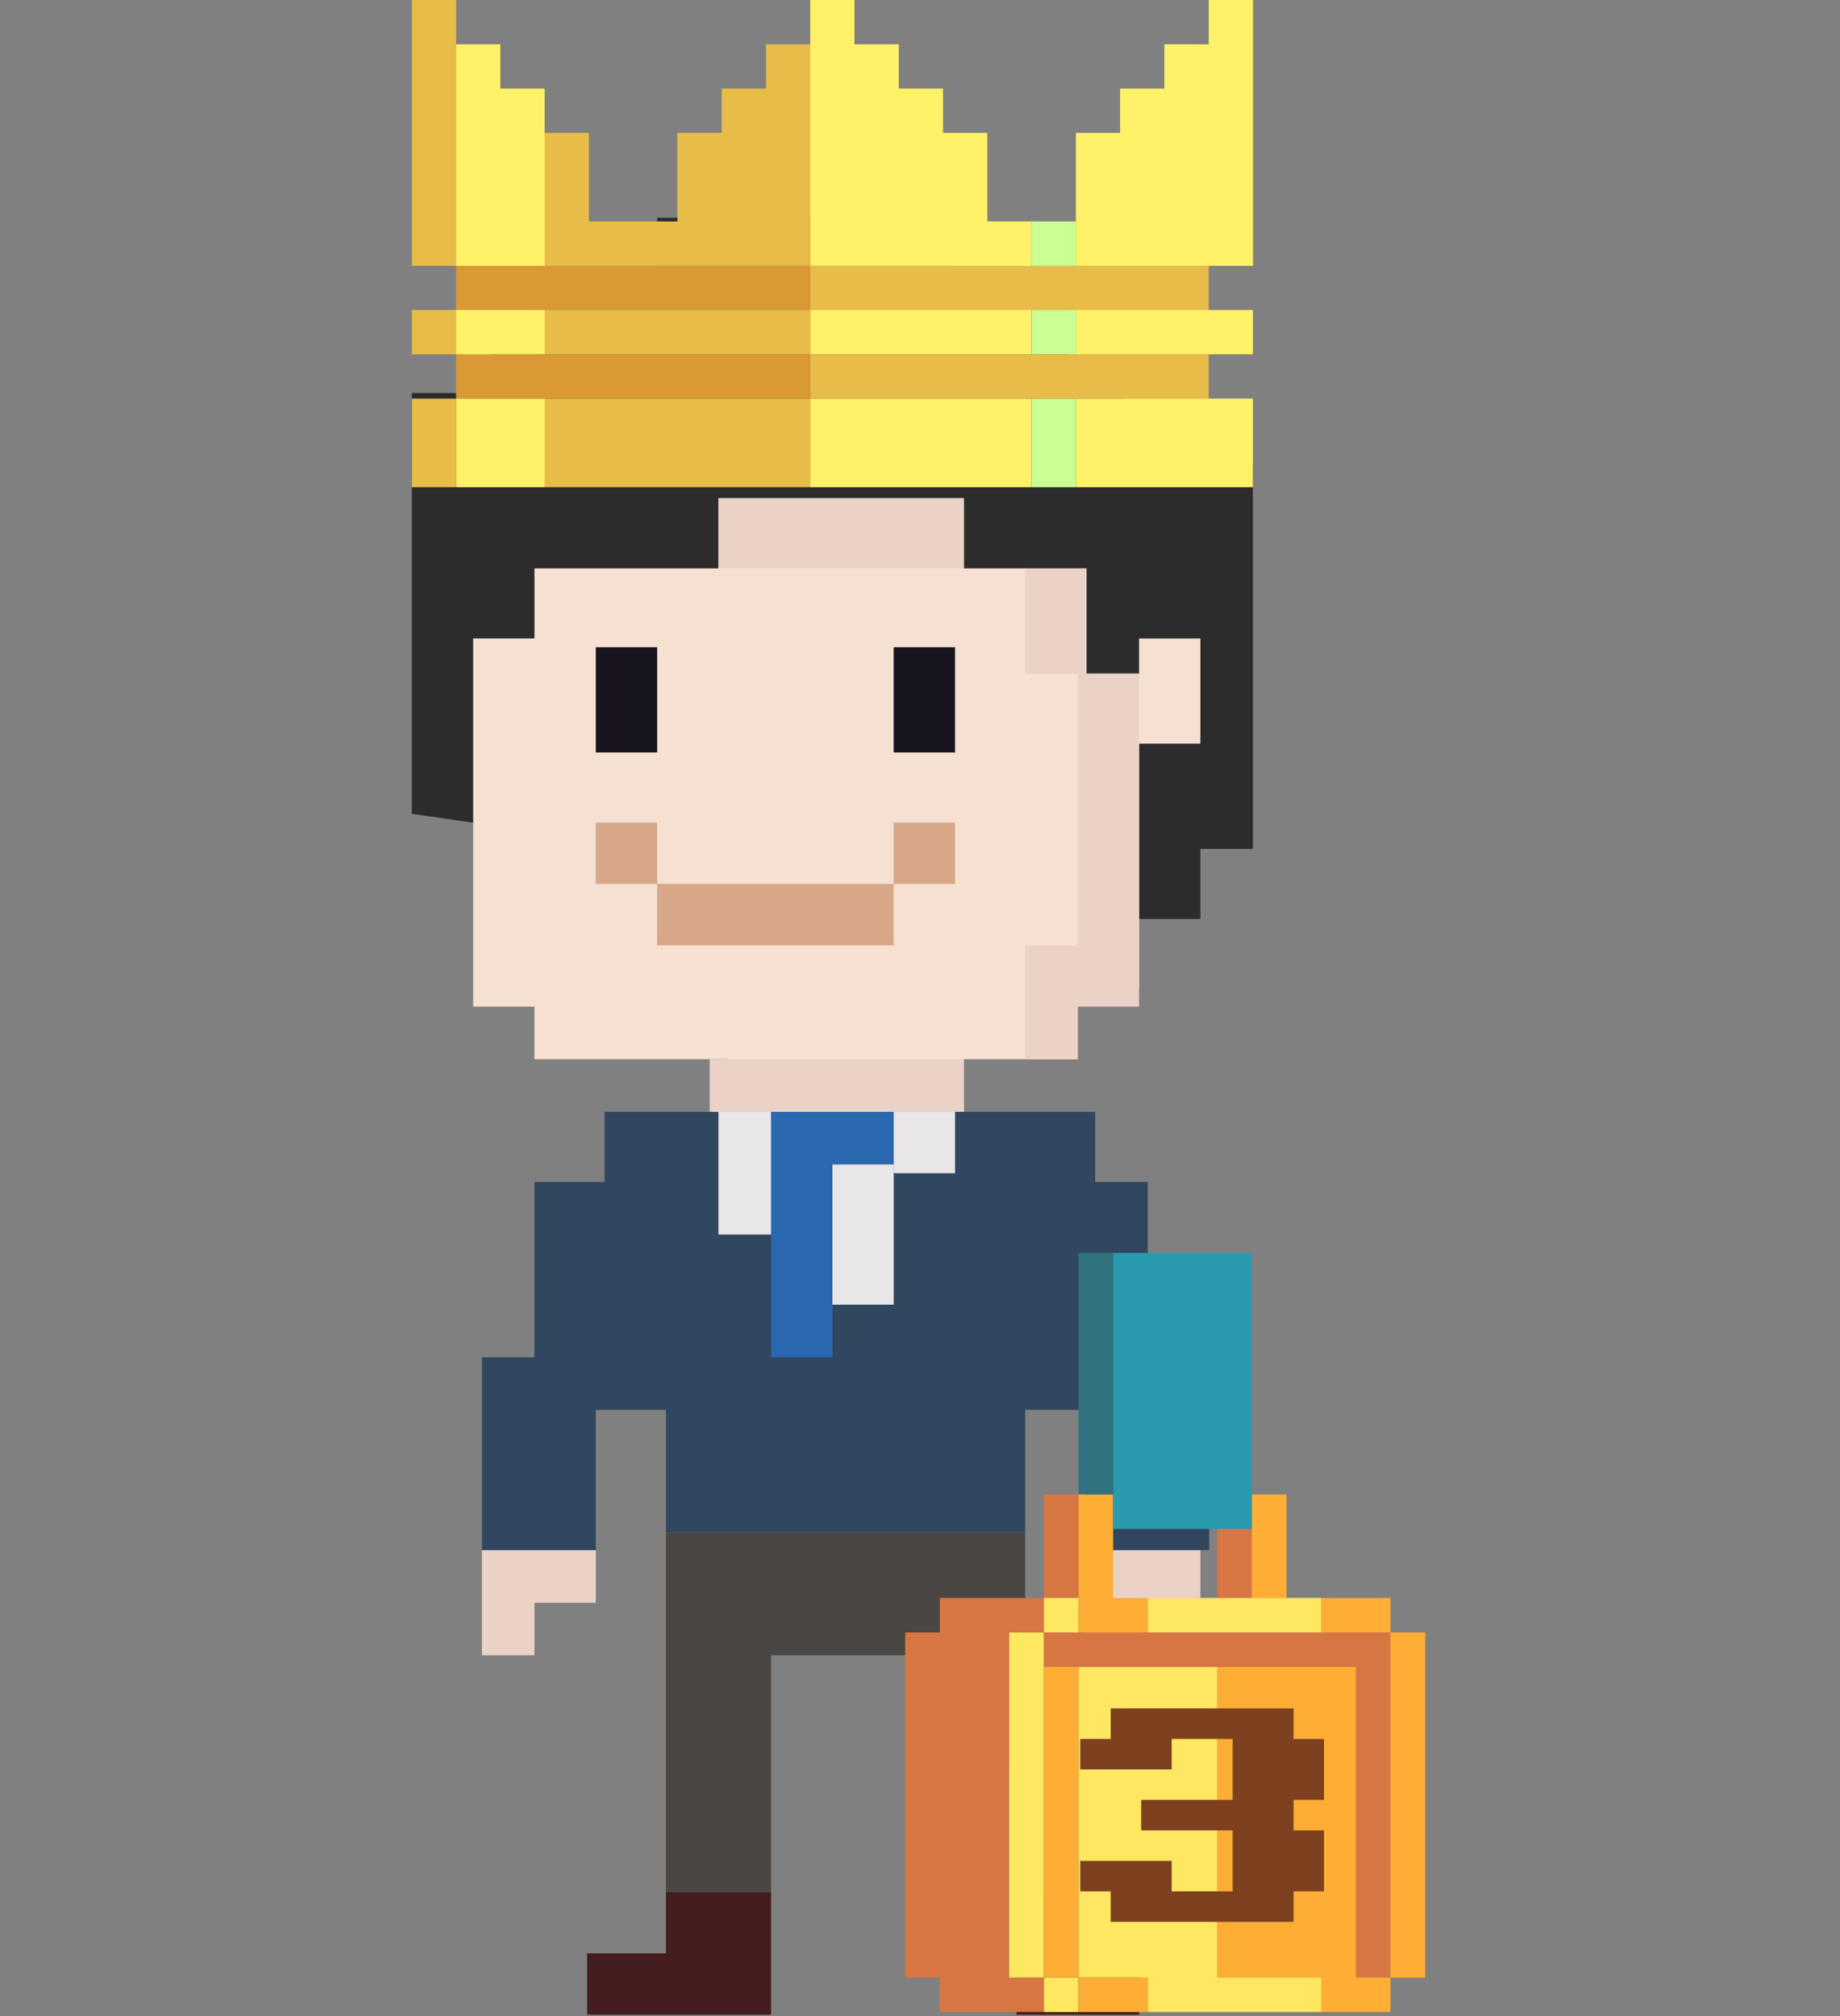 <svg xmlns="http://www.w3.org/2000/svg" width="210" height="230" viewBox="0 0 210 230">
  <rect x="0" y="0" width="210" height="230" fill="#808080" stroke="none"/>
  <g id="rank-3" transform="translate(-952 -3347)">
    <g id="Rectangle_26822" data-name="Rectangle 26822" transform="translate(952 3347)" fill="#fff" stroke="#707070" stroke-width="1" opacity="0">
      <rect width="210" height="230" stroke="none"/>
      <rect x="0.5" y="0.5" width="209" height="229" fill="none"/>
    </g>
    <g id="Group_38558" data-name="Group 38558" transform="translate(3 -5.46)">
      <g id="Group_38391" data-name="Group 38391" transform="translate(421 1843.302)">
        <g id="Group_38338" data-name="Group 38338" transform="translate(640 1828)">
          <path id="Path_50190" data-name="Path 50190" d="M-65-226v-48h9v-6h4v-6h15v-8H-4v8H10v8h6v8h7v4h8v44H25v8H18Z" fill="#2c2c2c"/>
          <path id="Path_50191" data-name="Path 50191" d="M-51-254h21v-8H-2v8H12v12h6v-4h7v12H18v28H11v8H-2v6H-30l1-6H-51v-6h-7v-42h7Z" fill="#f5e0d1"/>
          <rect id="Rectangle_25383" data-name="Rectangle 25383" width="7" height="12" transform="translate(-44 -245)" fill="#171420"/>
          <rect id="Rectangle_25384" data-name="Rectangle 25384" width="7" height="12" transform="translate(-10 -245)" fill="#171420"/>
          <path id="Union_83" data-name="Union 83" d="M3517-767v-7h27v7Zm27-7v-7h7v7Zm-34,0v-7h7v7Z" transform="translate(-3554 556)" fill="#d8a788" stroke="rgba(0,0,0,0)" stroke-width="1"/>
          <path id="Union_82" data-name="Union 82" d="M3579-649v-12h13v6h-7v6Zm-69,0v-12h13v6h-7v6Zm26-62v-6h29v6Zm36-6v-13h6v-31h7v38h-7v6Zm0-44v-12h7v12Zm-35-12v-8h28v8Z" transform="translate(-3567 519)" fill="#ebd2c6" stroke="rgba(0,0,0,0)" stroke-width="1"/>
          <path id="Path_50192" data-name="Path 50192" d="M-30-192H-43v8h-8v20h-6v22h13v-16h8v14H5v-14h7v16H26v-22H19v-20H13v-8H-30Z" fill="#31465f"/>
          <path id="Path_50193" data-name="Path 50193" d="M-24-192v28h7v-22h7v-6Z" fill="#2a68af"/>
          <rect id="Rectangle_25393" data-name="Rectangle 25393" width="6" height="14" transform="translate(-30 -192)" fill="#e9e6e7"/>
          <rect id="Rectangle_25394" data-name="Rectangle 25394" width="7" height="16" transform="translate(-17 -186)" fill="#e9e6e7"/>
          <rect id="Rectangle_25395" data-name="Rectangle 25395" width="7" height="7" transform="translate(-10 -192)" fill="#e9e6e7"/>
          <path id="Path_50196" data-name="Path 50196" d="M-36-143v40h12v-27H-3v13H4v14H18v-14H12v-19H5v-8H-36Z" fill="#4a4643"/>
          <path id="Path_50197" data-name="Path 50197" d="M-36-103v7h-9v7h21v-14Z" fill="#451d1f"/>
          <rect id="Rectangle_25396" data-name="Rectangle 25396" width="14" height="14" transform="translate(4 -103)" fill="#451d1f"/>
        </g>
        <g id="Group_38305" data-name="Group 38305" transform="translate(255 1308.159)">
          <rect id="Rectangle_20960" data-name="Rectangle 20960" width="40.421" height="5.053" transform="translate(325.053 241.421)" fill="#d99a36"/>
          <rect id="Rectangle_20961" data-name="Rectangle 20961" width="40.421" height="5.053" transform="translate(325.053 231.316)" fill="#d99a36"/>
          <rect id="Rectangle_20962" data-name="Rectangle 20962" width="5.053" height="10.105" transform="translate(320 246.474)" fill="#e8bc48"/>
          <rect id="Rectangle_20963" data-name="Rectangle 20963" width="30.316" height="10.105" transform="translate(335.158 246.474)" fill="#e8bc48"/>
          <rect id="Rectangle_20964" data-name="Rectangle 20964" width="45.474" height="5.053" transform="translate(365.474 241.421)" fill="#e8bc48"/>
          <rect id="Rectangle_20965" data-name="Rectangle 20965" width="30.316" height="5.053" transform="translate(335.158 236.368)" fill="#e8bc48"/>
          <rect id="Rectangle_20966" data-name="Rectangle 20966" width="5.053" height="5.053" transform="translate(320 236.368)" fill="#e8bc48"/>
          <rect id="Rectangle_20967" data-name="Rectangle 20967" width="45.474" height="5.053" transform="translate(365.474 231.316)" fill="#e8bc48"/>
          <rect id="Rectangle_20968" data-name="Rectangle 20968" width="5.053" height="30.316" transform="translate(320 201)" fill="#e8bc48"/>
          <path id="Path_50173" data-name="Path 50173" d="M367.893,206.859H362.84v5.053h-5.053v5.053h-5.053V227.07H342.63V216.964h-5.053v15.158h30.316Z" transform="translate(-2.419 -0.806)" fill="#e8bc48"/>
          <rect id="Rectangle_20969" data-name="Rectangle 20969" width="20.211" height="10.105" transform="translate(395.789 246.474)" fill="#fff268"/>
          <rect id="Rectangle_20970" data-name="Rectangle 20970" width="25.263" height="10.105" transform="translate(365.474 246.474)" fill="#fff268"/>
          <rect id="Rectangle_20971" data-name="Rectangle 20971" width="10.105" height="10.105" transform="translate(325.053 246.474)" fill="#fff268"/>
          <rect id="Rectangle_20972" data-name="Rectangle 20972" width="20.211" height="5.053" transform="translate(395.789 236.368)" fill="#fff268"/>
          <rect id="Rectangle_20973" data-name="Rectangle 20973" width="25.263" height="5.053" transform="translate(365.474 236.368)" fill="#fff268"/>
          <rect id="Rectangle_20974" data-name="Rectangle 20974" width="10.105" height="5.053" transform="translate(325.053 236.368)" fill="#fff268"/>
          <path id="Path_50174" data-name="Path 50174" d="M428.1,231.316V201h-5.053v5.053H417.99v5.053h-5.053v5.053h-5.053v15.158Z" transform="translate(-12.096 0)" fill="#fff268"/>
          <path id="Path_50175" data-name="Path 50175" d="M397.994,231.316v-5.053h-5.053V216.158h-5.053v-5.053h-5.053v-5.053h-5.053V201h-5.053v30.316Z" transform="translate(-7.257 0)" fill="#fff268"/>
          <path id="Path_50176" data-name="Path 50176" d="M335.964,232.122V211.912h-5.053v-5.053h-5.053v25.263Z" transform="translate(-0.806 -0.806)" fill="#fff268"/>
          <rect id="Rectangle_20975" data-name="Rectangle 20975" width="5.053" height="10.105" transform="translate(390.737 246.474)" fill="#caff94"/>
          <rect id="Rectangle_20976" data-name="Rectangle 20976" width="5.053" height="5.053" transform="translate(390.737 236.368)" fill="#caff94"/>
          <rect id="Rectangle_20977" data-name="Rectangle 20977" width="5.053" height="5.053" transform="translate(390.737 226.263)" fill="#caff94"/>
        </g>
      </g>
      <g id="Group_38554" data-name="Group 38554" transform="translate(1052.311 3495.393)">
        <g id="Group_38279" data-name="Group 38279" transform="translate(0 0)">
          <rect id="Rectangle_20885" data-name="Rectangle 20885" width="3.956" height="27.557" transform="translate(19.782)" fill="#30727e"/>
          <path id="Path_50071" data-name="Path 50071" d="M152,420v3.937h35.608v35.43h3.956V420Z" transform="translate(-136.174 -376.696)" fill="#d77643"/>
          <path id="Path_50072" data-name="Path 50072" d="M151.956,419v3.937H148V462.3h3.956v3.937h11.869V462.3h-3.956V422.937h3.956V419Z" transform="translate(-148 -379.633)" fill="#d77643"/>
          <rect id="Rectangle_20886" data-name="Rectangle 20886" width="3.956" height="11.81" transform="translate(15.826 27.557)" fill="#d77643"/>
          <rect id="Rectangle_20887" data-name="Rectangle 20887" width="3.956" height="7.873" transform="translate(35.608 31.494)" fill="#d77643"/>
          <path id="Path_50073" data-name="Path 50073" d="M176.782,460.367V456.43h-3.956V421H157v35.43h11.869v3.937Z" transform="translate(-121.392 -373.759)" fill="#feae34"/>
          <rect id="Rectangle_20888" data-name="Rectangle 20888" width="7.913" height="3.937" transform="translate(19.782 82.671)" fill="#feae34"/>
          <rect id="Rectangle_20889" data-name="Rectangle 20889" width="3.956" height="39.367" transform="translate(55.39 43.304)" fill="#feae34"/>
          <rect id="Rectangle_20890" data-name="Rectangle 20890" width="3.956" height="35.43" transform="translate(15.826 47.24)" fill="#feae34"/>
          <rect id="Rectangle_20891" data-name="Rectangle 20891" width="7.913" height="3.937" transform="translate(47.477 39.367)" fill="#feae34"/>
          <rect id="Rectangle_20892" data-name="Rectangle 20892" width="3.956" height="11.81" transform="translate(39.564 27.557)" fill="#feae34"/>
          <path id="Path_50074" data-name="Path 50074" d="M156.956,416H153v15.747h7.913V427.81h-3.956Z" transform="translate(-133.218 -388.443)" fill="#feae34"/>
          <rect id="Rectangle_20893" data-name="Rectangle 20893" width="15.826" height="31.494" transform="translate(23.739)" fill="#2a9baf"/>
          <path id="Path_50075" data-name="Path 50075" d="M180.7,456.43H168.826V421H153v35.43h7.913v3.937H180.7Z" transform="translate(-133.218 -373.759)" fill="#fee761"/>
          <rect id="Rectangle_20894" data-name="Rectangle 20894" width="3.956" height="3.937" transform="translate(15.826 82.671)" fill="#fee761"/>
          <rect id="Rectangle_20895" data-name="Rectangle 20895" width="3.956" height="39.367" transform="translate(11.869 43.304)" fill="#fee761"/>
          <rect id="Rectangle_20896" data-name="Rectangle 20896" width="19.782" height="3.937" transform="translate(27.695 39.367)" fill="#fee761"/>
          <rect id="Rectangle_20897" data-name="Rectangle 20897" width="3.956" height="3.937" transform="translate(15.826 39.367)" fill="#fee761"/>
        </g>
        <path id="Path_51932" data-name="Path 51932" d="M-15.885-47.85v-6.957h-3.479v-3.479H-40.236v3.479h-3.479v3.479h10.436v-3.479h6.957v6.957H-36.757v3.479h10.436v6.957h-6.957v-3.479H-43.714v3.479h3.479v3.479h20.872v-3.479h3.479v-6.957h-3.479V-47.85Z" transform="translate(63.689 110.257)" fill="#7e4120"/>
      </g>
    </g>
  </g>
</svg>
